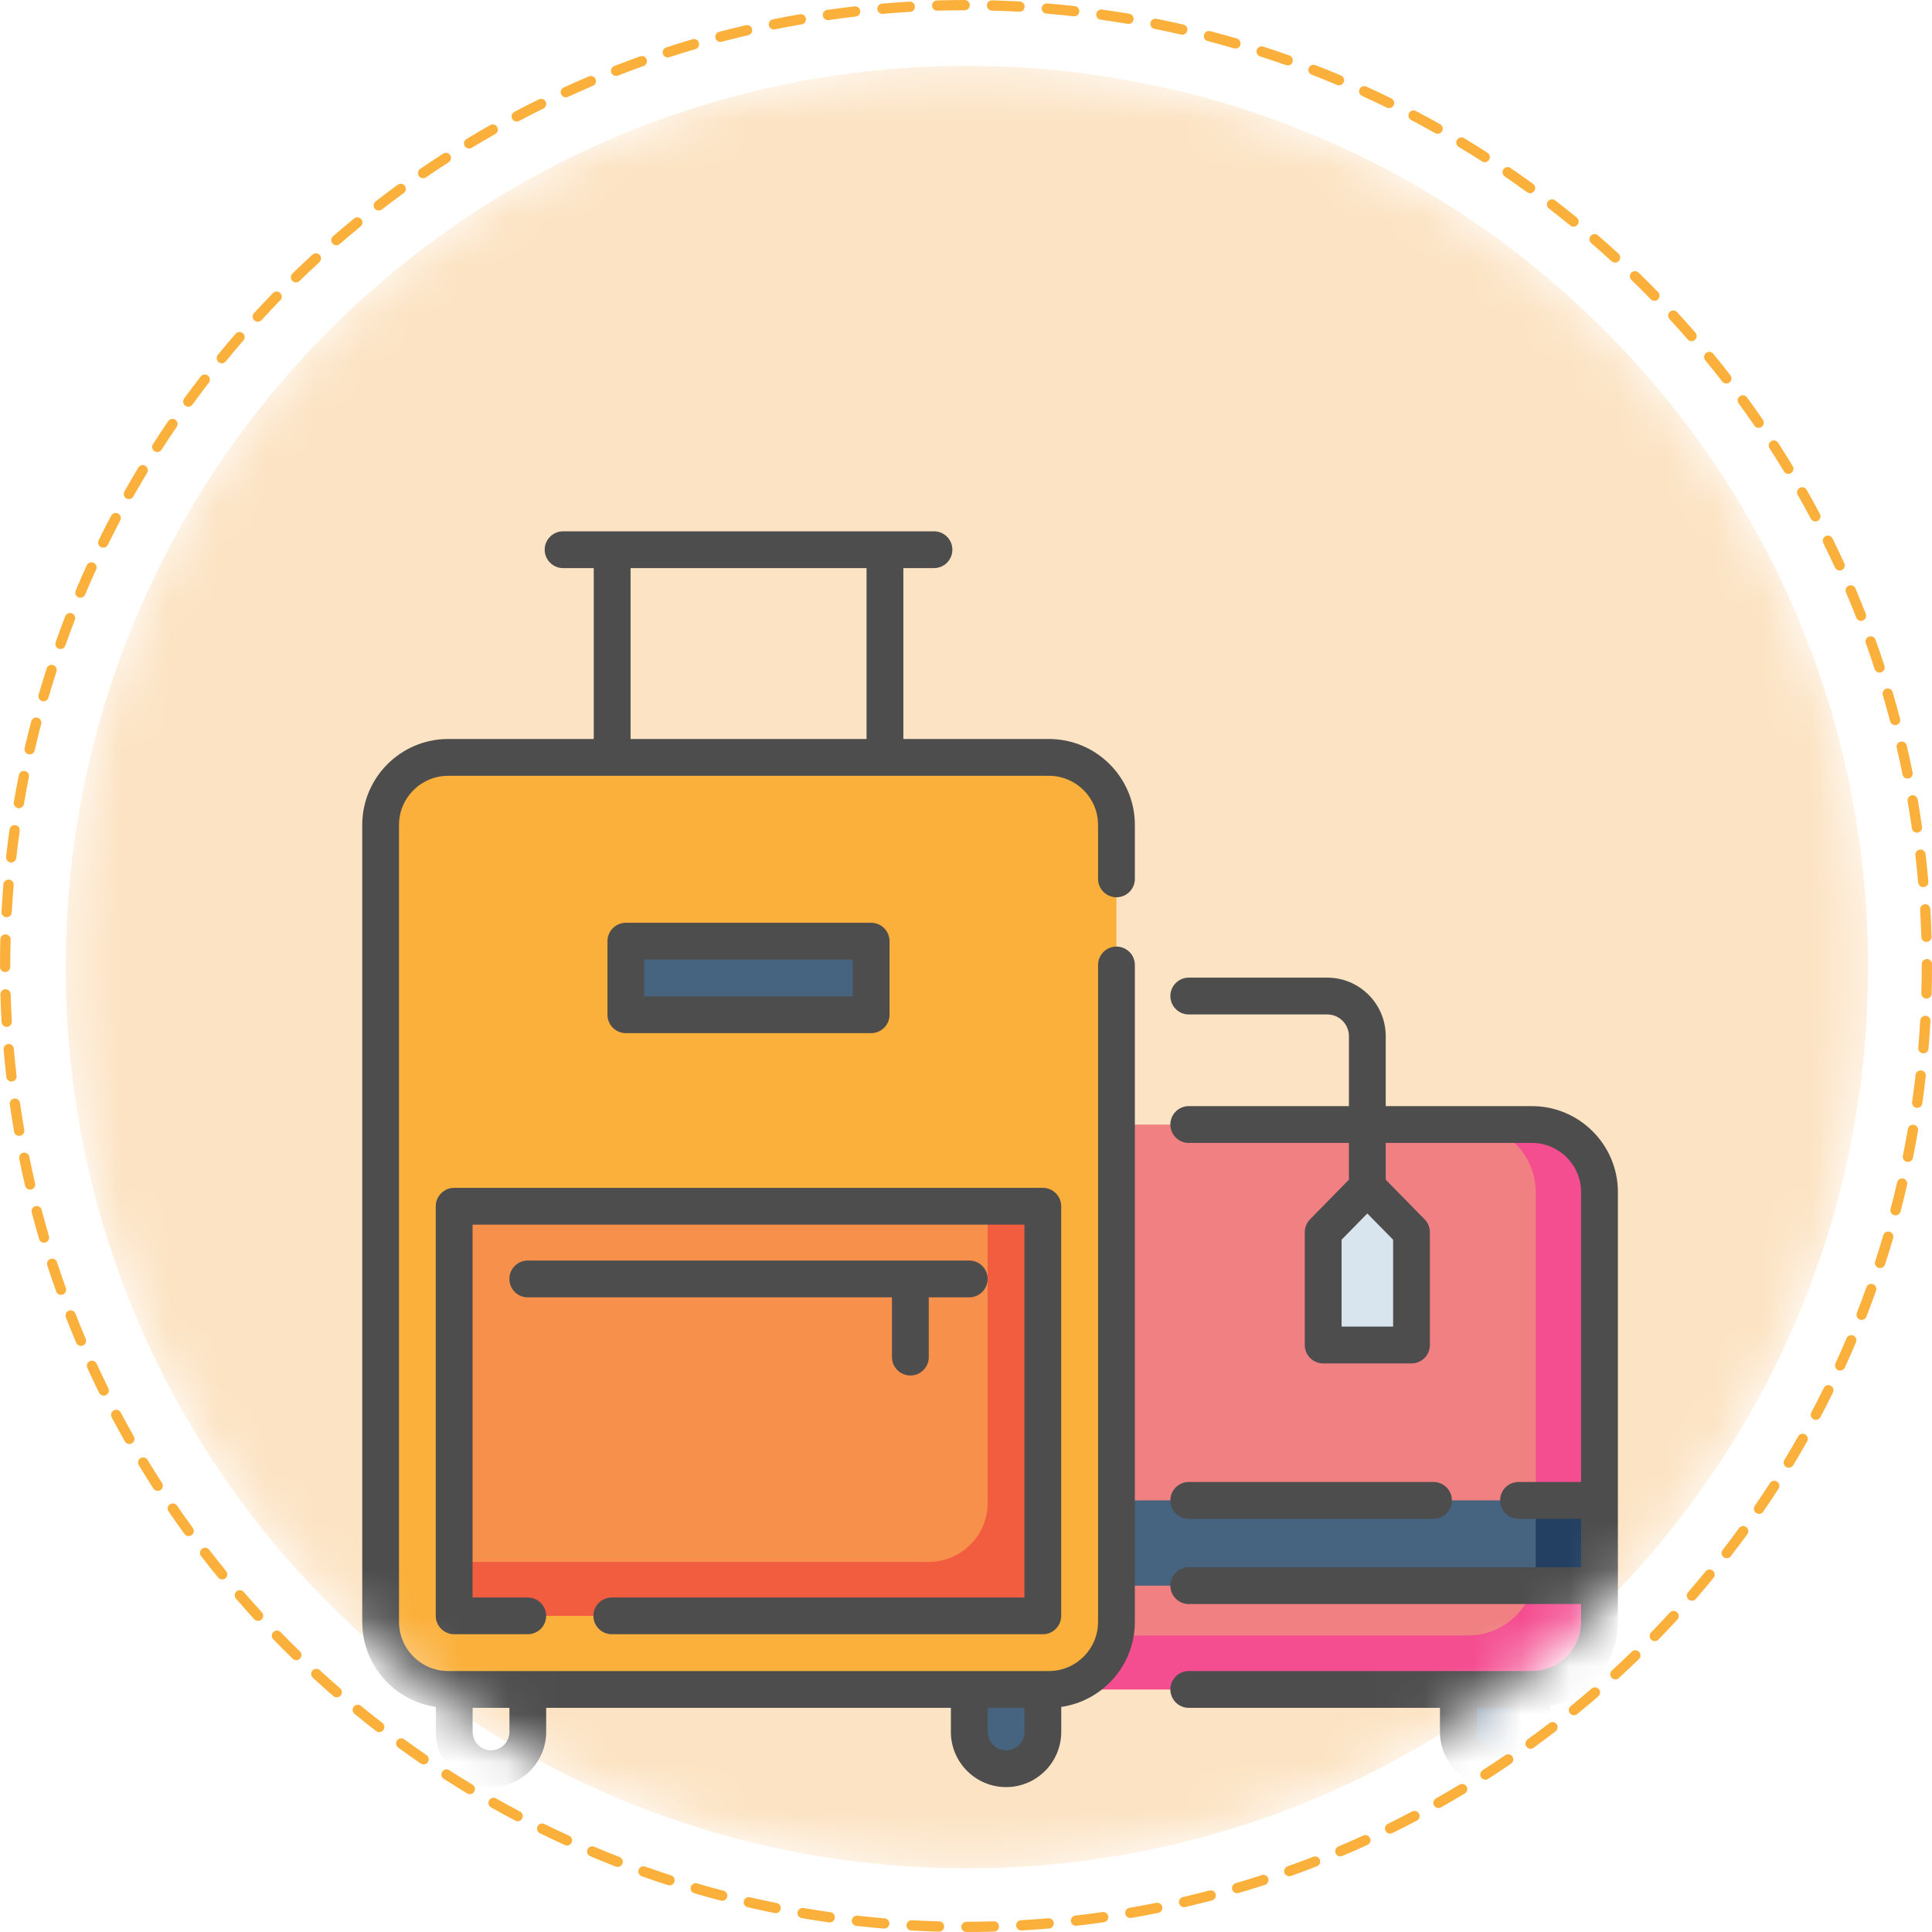 <svg width="40" height="40" viewBox="0 0 40 40" fill="none" xmlns="http://www.w3.org/2000/svg">
<mask id="mask0" mask-type="alpha" maskUnits="userSpaceOnUse" x="1" y="1" width="38" height="38">
<path fill-rule="evenodd" clip-rule="evenodd" d="M38.676 20.023C38.676 30.328 30.323 38.681 20.019 38.681C9.714 38.681 1.361 30.328 1.361 20.023C1.361 9.719 9.714 1.365 20.019 1.365C30.323 1.365 38.676 9.719 38.676 20.023Z" fill="white"/>
</mask>
<g mask="url(#mask0)">
<path fill-rule="evenodd" clip-rule="evenodd" d="M38.676 20.023C38.676 30.328 30.323 38.681 20.019 38.681C9.714 38.681 1.361 30.328 1.361 20.023C1.361 9.719 9.714 1.365 20.019 1.365C30.323 1.365 38.676 9.719 38.676 20.023Z" fill="#FCE3C3"/>
<path d="M33.116 24.681V33.58C33.116 34.352 32.49 34.978 31.717 34.978H19.534V23.283H31.717C32.49 23.283 33.116 23.909 33.116 24.681Z" fill="#F08082"/>
<path d="M33.116 24.681V33.58C33.116 34.352 32.49 34.978 31.717 34.978H19.534V33.861H30.397C31.169 33.861 31.796 33.235 31.796 32.462V24.681C31.796 23.909 31.169 23.283 30.397 23.283H31.717C32.49 23.283 33.116 23.909 33.116 24.681Z" fill="#F44D90"/>
<path d="M21.057 31.064H33.116V32.829H21.057V31.064Z" fill="#46637F"/>
<path d="M33.116 31.064V32.829H31.746C31.779 32.712 31.796 32.589 31.796 32.462V31.064H33.116Z" fill="#234063"/>
<path d="M20.067 34.978V35.858C20.067 36.278 20.408 36.619 20.829 36.619C21.25 36.619 21.591 36.278 21.591 35.858V34.978H20.067Z" fill="#46637F"/>
<path d="M31.718 34.978H30.194V35.858C30.194 36.278 30.535 36.619 30.956 36.619C31.377 36.619 31.718 36.278 31.718 35.858V34.978Z" fill="#46637F"/>
<path d="M23.114 17.08V33.58C23.114 34.352 22.488 34.978 21.715 34.978H9.278C8.506 34.978 7.88 34.352 7.88 33.58V17.08C7.88 16.307 8.506 15.681 9.278 15.681H21.715C22.488 15.681 23.114 16.307 23.114 17.08Z" fill="#FBB03B"/>
<path d="M9.403 24.974H21.591V33.455H9.403V24.974Z" fill="#F7904B"/>
<path d="M21.591 24.974V33.455H9.403V32.337H19.227C19.901 32.337 20.448 31.791 20.448 31.117V24.974H21.591Z" fill="#F25D40"/>
<path d="M12.958 19.486H18.036V21.009H12.958V19.486Z" fill="#46637F"/>
<path d="M29.223 25.512V27.847H27.395V25.512L28.309 24.58L29.223 25.512Z" fill="#D8E5EF"/>
<path d="M21.716 15.3H18.703V11.762H19.337C19.548 11.762 19.718 11.591 19.718 11.381C19.718 11.171 19.548 11 19.337 11H11.658C11.448 11 11.277 11.171 11.277 11.381C11.277 11.591 11.448 11.762 11.658 11.762H12.293V15.3H9.279C8.298 15.3 7.5 16.098 7.5 17.079V33.579C7.5 34.474 8.163 35.216 9.023 35.34V35.857C9.023 36.487 9.536 37 10.166 37C10.796 37 11.308 36.487 11.308 35.857V35.359H19.687V35.857C19.687 36.487 20.2 37 20.83 37C21.46 37 21.972 36.487 21.972 35.857V35.34C22.833 35.216 23.496 34.474 23.496 33.579V19.979C23.496 19.768 23.325 19.598 23.115 19.598C22.905 19.598 22.734 19.768 22.734 19.979V33.579C22.734 34.141 22.278 34.597 21.716 34.597H9.279C8.718 34.597 8.261 34.141 8.261 33.579V17.079C8.261 16.518 8.718 16.062 9.279 16.062H21.716C22.278 16.062 22.734 16.518 22.734 17.079V18.196C22.734 18.406 22.905 18.577 23.115 18.577C23.325 18.577 23.496 18.406 23.496 18.196V17.079C23.496 16.098 22.698 15.3 21.716 15.3ZM21.211 35.359V35.857C21.211 36.068 21.04 36.238 20.83 36.238C20.62 36.238 20.449 36.068 20.449 35.857V35.359H21.211ZM10.547 35.359V35.857C10.547 36.068 10.376 36.238 10.166 36.238C9.956 36.238 9.785 36.068 9.785 35.857V35.359H10.547ZM13.055 11.762H17.941V15.3H13.055V11.762Z" fill="#4D4D4D"/>
<path d="M12.667 33.835H21.59C21.801 33.835 21.971 33.665 21.971 33.455V24.974C21.971 24.764 21.801 24.593 21.59 24.593H9.403C9.193 24.593 9.022 24.764 9.022 24.974V33.455C9.022 33.665 9.193 33.835 9.403 33.835H10.926C11.137 33.835 11.307 33.665 11.307 33.455C11.307 33.244 11.137 33.074 10.926 33.074H9.784V25.355H21.21V33.074H12.667C12.457 33.074 12.286 33.244 12.286 33.455C12.286 33.665 12.457 33.835 12.667 33.835Z" fill="#4D4D4D"/>
<path d="M18.848 28.478C19.059 28.478 19.229 28.307 19.229 28.097V26.86H20.067C20.277 26.86 20.448 26.689 20.448 26.479C20.448 26.269 20.277 26.098 20.067 26.098H10.926C10.716 26.098 10.546 26.269 10.546 26.479C10.546 26.689 10.716 26.86 10.926 26.86H18.467V28.097C18.467 28.307 18.638 28.478 18.848 28.478Z" fill="#4D4D4D"/>
<path d="M18.036 21.39C18.246 21.39 18.417 21.22 18.417 21.009V19.486C18.417 19.276 18.246 19.105 18.036 19.105H12.958C12.747 19.105 12.577 19.276 12.577 19.486V21.009C12.577 21.22 12.747 21.39 12.958 21.39H18.036ZM13.338 19.867H17.655V20.628H13.338V19.867Z" fill="#4D4D4D"/>
<path d="M31.717 22.901H28.69V21.453C28.69 20.784 28.147 20.241 27.479 20.241H24.612C24.402 20.241 24.231 20.412 24.231 20.622C24.231 20.832 24.402 21.003 24.612 21.003H27.479C27.727 21.003 27.928 21.204 27.928 21.453V22.901H24.612C24.402 22.901 24.231 23.072 24.231 23.282C24.231 23.493 24.402 23.663 24.612 23.663H27.928V24.424L27.123 25.245C27.053 25.316 27.014 25.412 27.014 25.511V27.847C27.014 28.058 27.185 28.228 27.395 28.228H29.223C29.434 28.228 29.604 28.058 29.604 27.847V25.511C29.604 25.412 29.565 25.316 29.495 25.245L28.69 24.424V23.663H31.717C32.278 23.663 32.735 24.12 32.735 24.681V30.683H31.439C31.229 30.683 31.058 30.853 31.058 31.064C31.058 31.274 31.229 31.445 31.439 31.445H32.735V32.448H24.612C24.402 32.448 24.231 32.619 24.231 32.829C24.231 33.039 24.402 33.21 24.612 33.21H32.735V33.58C32.735 34.141 32.278 34.597 31.717 34.597H24.612C24.402 34.597 24.231 34.768 24.231 34.978C24.231 35.188 24.402 35.359 24.612 35.359H29.813V35.858C29.813 36.487 30.326 37 30.956 37C31.586 37 32.098 36.487 32.098 35.858V35.318C32.897 35.143 33.497 34.43 33.497 33.58V24.681C33.497 23.7 32.698 22.901 31.717 22.901ZM28.843 27.466H27.776V25.667L28.309 25.124L28.843 25.667V27.466ZM31.336 35.857C31.336 36.068 31.166 36.238 30.956 36.238C30.746 36.238 30.575 36.068 30.575 35.857V35.359H31.336V35.857Z" fill="#4D4D4D"/>
<path d="M24.612 31.445H29.679C29.89 31.445 30.06 31.274 30.06 31.064C30.06 30.853 29.89 30.683 29.679 30.683H24.612C24.402 30.683 24.231 30.853 24.231 31.064C24.231 31.274 24.402 31.445 24.612 31.445Z" fill="#4D4D4D"/>
</g>
<path fill-rule="evenodd" clip-rule="evenodd" d="M19.404 0.221C19.347 0.221 19.299 0.176 19.297 0.119C19.296 0.059 19.342 0.011 19.4 0.009C19.59 0.003 19.781 0.001 19.971 0C20.03 0 20.078 0.048 20.078 0.106C20.078 0.165 20.031 0.212 19.971 0.212C19.784 0.213 19.594 0.216 19.407 0.221H19.404ZM21.108 0.243H21.102C20.913 0.232 20.723 0.225 20.537 0.22C20.479 0.218 20.432 0.17 20.433 0.111C20.435 0.052 20.485 0.003 20.543 0.007C20.731 0.012 20.923 0.021 21.113 0.03C21.172 0.034 21.216 0.084 21.214 0.142C21.211 0.199 21.164 0.243 21.108 0.243ZM18.269 0.287C18.215 0.287 18.169 0.246 18.164 0.19C18.159 0.131 18.203 0.08 18.261 0.075C18.451 0.059 18.643 0.045 18.83 0.034C18.891 0.031 18.939 0.076 18.943 0.134C18.946 0.193 18.901 0.243 18.842 0.246C18.657 0.257 18.468 0.27 18.279 0.287H18.269ZM22.239 0.338L22.227 0.337C22.042 0.317 21.853 0.298 21.665 0.282C21.606 0.277 21.564 0.226 21.568 0.168C21.573 0.109 21.625 0.067 21.683 0.071C21.872 0.086 22.063 0.105 22.251 0.127C22.309 0.132 22.351 0.185 22.345 0.244C22.339 0.298 22.293 0.338 22.239 0.338ZM17.142 0.416C17.09 0.416 17.044 0.378 17.036 0.325C17.028 0.267 17.068 0.213 17.126 0.205C17.315 0.178 17.506 0.153 17.692 0.132C17.752 0.125 17.803 0.167 17.81 0.225C17.817 0.284 17.774 0.336 17.717 0.342C17.532 0.364 17.344 0.388 17.156 0.415L17.142 0.416ZM23.364 0.496L23.346 0.494C23.162 0.463 22.974 0.434 22.788 0.407C22.73 0.399 22.69 0.346 22.698 0.287C22.706 0.23 22.76 0.189 22.817 0.198C23.006 0.224 23.196 0.254 23.382 0.285C23.44 0.295 23.478 0.35 23.468 0.407C23.46 0.459 23.415 0.496 23.364 0.496ZM16.022 0.61C15.973 0.61 15.928 0.575 15.918 0.525C15.907 0.468 15.944 0.412 16.001 0.4C16.186 0.362 16.375 0.327 16.562 0.295C16.62 0.285 16.675 0.324 16.685 0.381C16.695 0.439 16.656 0.494 16.598 0.504C16.413 0.536 16.226 0.571 16.043 0.608L16.022 0.61ZM24.478 0.719C24.47 0.719 24.462 0.718 24.454 0.716C24.271 0.674 24.086 0.634 23.902 0.597C23.845 0.586 23.807 0.53 23.818 0.472C23.83 0.415 23.886 0.377 23.944 0.389C24.13 0.426 24.317 0.467 24.502 0.509C24.559 0.522 24.595 0.579 24.581 0.636C24.57 0.686 24.526 0.719 24.478 0.719ZM14.915 0.868C14.868 0.868 14.826 0.836 14.813 0.789C14.798 0.733 14.832 0.674 14.888 0.659C15.072 0.611 15.259 0.565 15.443 0.522C15.5 0.509 15.557 0.544 15.571 0.601C15.584 0.659 15.548 0.715 15.491 0.729C15.309 0.771 15.125 0.817 14.943 0.864C14.934 0.867 14.925 0.868 14.915 0.868ZM25.578 1.005C25.568 1.005 25.558 1.003 25.548 1.001C25.366 0.948 25.183 0.897 25.003 0.85C24.946 0.836 24.912 0.778 24.927 0.721C24.942 0.664 25 0.63 25.056 0.645C25.238 0.692 25.424 0.743 25.607 0.797C25.663 0.813 25.695 0.872 25.68 0.929C25.666 0.975 25.624 1.005 25.578 1.005ZM13.826 1.189C13.781 1.189 13.74 1.161 13.725 1.116C13.707 1.06 13.738 1 13.793 0.982C13.974 0.923 14.157 0.866 14.338 0.812C14.394 0.796 14.454 0.828 14.47 0.885C14.487 0.941 14.454 1 14.399 1.017C14.219 1.069 14.037 1.125 13.858 1.184C13.848 1.187 13.837 1.189 13.826 1.189ZM26.66 1.355C26.649 1.355 26.636 1.353 26.625 1.348C26.448 1.286 26.268 1.225 26.088 1.167C26.032 1.148 26.002 1.089 26.02 1.033C26.037 0.977 26.097 0.947 26.153 0.965C26.336 1.023 26.518 1.086 26.695 1.148C26.751 1.168 26.779 1.229 26.761 1.284C26.745 1.328 26.704 1.355 26.66 1.355ZM12.756 1.572C12.714 1.572 12.674 1.547 12.657 1.505C12.636 1.45 12.663 1.389 12.717 1.367C12.895 1.298 13.075 1.231 13.253 1.166C13.308 1.147 13.369 1.175 13.388 1.231C13.408 1.286 13.379 1.347 13.324 1.366C13.148 1.43 12.97 1.496 12.795 1.565C12.783 1.57 12.769 1.572 12.756 1.572ZM27.722 1.767C27.709 1.767 27.695 1.764 27.681 1.758C27.507 1.685 27.33 1.613 27.156 1.546C27.101 1.525 27.074 1.464 27.096 1.408C27.116 1.354 27.178 1.327 27.233 1.348C27.409 1.417 27.588 1.488 27.763 1.563C27.817 1.585 27.843 1.648 27.82 1.702C27.803 1.743 27.764 1.767 27.722 1.767ZM11.714 2.015C11.674 2.015 11.636 1.992 11.618 1.953C11.593 1.9 11.617 1.837 11.671 1.812C11.843 1.733 12.018 1.655 12.191 1.582C12.245 1.559 12.308 1.585 12.33 1.638C12.353 1.692 12.328 1.755 12.274 1.777C12.103 1.851 11.929 1.927 11.759 2.005C11.745 2.012 11.729 2.015 11.714 2.015ZM28.758 2.239C28.743 2.239 28.726 2.236 28.712 2.228C28.542 2.145 28.37 2.064 28.199 1.986C28.146 1.962 28.123 1.899 28.147 1.846C28.172 1.792 28.235 1.769 28.288 1.793C28.46 1.871 28.634 1.953 28.805 2.037C28.858 2.064 28.879 2.127 28.854 2.18C28.835 2.218 28.797 2.239 28.758 2.239ZM10.698 2.516C10.661 2.516 10.623 2.496 10.604 2.46C10.577 2.408 10.597 2.344 10.649 2.316C10.817 2.227 10.987 2.14 11.156 2.057C11.209 2.031 11.272 2.052 11.299 2.105C11.324 2.158 11.303 2.222 11.25 2.247C11.084 2.33 10.915 2.416 10.749 2.504C10.732 2.512 10.716 2.516 10.698 2.516ZM29.765 2.77C29.747 2.77 29.73 2.766 29.713 2.757C29.55 2.664 29.383 2.572 29.216 2.485C29.164 2.458 29.145 2.394 29.172 2.342C29.199 2.29 29.263 2.27 29.315 2.298C29.483 2.386 29.652 2.478 29.817 2.572C29.868 2.6 29.886 2.665 29.858 2.716C29.838 2.75 29.802 2.77 29.765 2.77ZM9.712 3.075C9.677 3.075 9.641 3.057 9.622 3.024C9.591 2.974 9.607 2.909 9.657 2.879C9.819 2.781 9.985 2.683 10.149 2.59C10.2 2.562 10.264 2.579 10.294 2.63C10.323 2.681 10.305 2.746 10.254 2.775C10.091 2.867 9.927 2.963 9.767 3.06C9.75 3.07 9.731 3.075 9.712 3.075ZM30.739 3.358C30.719 3.358 30.699 3.352 30.682 3.34C30.523 3.238 30.361 3.138 30.201 3.042C30.151 3.011 30.136 2.946 30.166 2.896C30.196 2.846 30.262 2.829 30.312 2.86C30.473 2.957 30.636 3.059 30.797 3.162C30.846 3.194 30.861 3.259 30.829 3.308C30.808 3.34 30.774 3.358 30.739 3.358ZM8.76 3.69C8.725 3.69 8.692 3.674 8.672 3.644C8.639 3.596 8.651 3.53 8.699 3.497C8.855 3.389 9.015 3.283 9.174 3.181C9.223 3.149 9.289 3.163 9.321 3.212C9.352 3.262 9.338 3.327 9.289 3.36C9.132 3.461 8.974 3.566 8.819 3.672C8.801 3.685 8.78 3.69 8.76 3.69ZM31.678 3.999C31.657 3.999 31.635 3.993 31.616 3.979C31.465 3.869 31.309 3.76 31.154 3.653C31.105 3.62 31.093 3.554 31.126 3.506C31.159 3.457 31.226 3.445 31.273 3.478C31.431 3.586 31.589 3.696 31.741 3.807C31.788 3.842 31.799 3.909 31.764 3.955C31.743 3.984 31.711 3.999 31.678 3.999ZM7.843 4.359C7.811 4.359 7.779 4.345 7.758 4.318C7.722 4.271 7.731 4.204 7.778 4.169C7.927 4.053 8.081 3.937 8.234 3.826C8.281 3.792 8.347 3.801 8.382 3.849C8.416 3.896 8.406 3.963 8.359 3.997C8.207 4.108 8.055 4.221 7.907 4.337C7.888 4.351 7.865 4.359 7.843 4.359ZM32.578 4.693C32.555 4.693 32.531 4.685 32.511 4.669C32.366 4.55 32.217 4.432 32.069 4.317C32.022 4.282 32.013 4.215 32.05 4.168C32.085 4.122 32.152 4.113 32.199 4.15C32.348 4.265 32.499 4.384 32.645 4.504C32.691 4.541 32.698 4.609 32.66 4.654C32.64 4.68 32.609 4.693 32.578 4.693ZM6.964 5.078C6.935 5.078 6.905 5.066 6.884 5.041C6.846 4.998 6.851 4.93 6.894 4.892C7.038 4.767 7.185 4.644 7.331 4.524C7.376 4.487 7.443 4.493 7.48 4.538C7.517 4.584 7.511 4.651 7.466 4.688C7.321 4.807 7.176 4.929 7.034 5.052C7.014 5.069 6.989 5.078 6.964 5.078ZM33.438 5.437C33.412 5.437 33.386 5.427 33.366 5.409C33.228 5.283 33.087 5.156 32.944 5.033C32.9 4.995 32.895 4.928 32.934 4.883C32.971 4.839 33.039 4.834 33.084 4.872C33.228 4.998 33.371 5.125 33.51 5.253C33.553 5.292 33.556 5.359 33.517 5.403C33.495 5.426 33.466 5.437 33.438 5.437ZM6.128 5.846C6.101 5.846 6.073 5.836 6.052 5.814C6.011 5.772 6.012 5.706 6.054 5.664C6.189 5.533 6.329 5.4 6.468 5.272C6.512 5.232 6.579 5.235 6.619 5.278C6.659 5.321 6.655 5.389 6.613 5.428C6.474 5.556 6.336 5.686 6.202 5.817C6.181 5.836 6.155 5.846 6.128 5.846ZM34.253 6.228C34.225 6.228 34.198 6.218 34.178 6.196C34.045 6.061 33.911 5.926 33.778 5.797C33.736 5.756 33.734 5.689 33.775 5.646C33.816 5.604 33.883 5.604 33.925 5.645C34.06 5.775 34.196 5.911 34.329 6.048C34.37 6.09 34.369 6.157 34.327 6.198C34.307 6.218 34.28 6.228 34.253 6.228ZM5.337 6.661C5.311 6.661 5.286 6.652 5.265 6.633C5.222 6.594 5.219 6.527 5.259 6.483C5.387 6.344 5.519 6.204 5.65 6.069C5.692 6.027 5.759 6.025 5.801 6.066C5.843 6.107 5.844 6.174 5.803 6.216C5.673 6.35 5.543 6.488 5.415 6.627C5.394 6.65 5.366 6.661 5.337 6.661ZM35.022 7.064C34.992 7.064 34.963 7.051 34.942 7.027C34.819 6.886 34.692 6.744 34.565 6.606C34.526 6.563 34.528 6.496 34.572 6.456C34.615 6.417 34.682 6.419 34.722 6.462C34.85 6.602 34.978 6.745 35.102 6.888C35.141 6.932 35.136 6.999 35.091 7.037C35.072 7.055 35.047 7.064 35.022 7.064ZM4.593 7.521C4.569 7.521 4.545 7.513 4.525 7.497C4.48 7.459 4.473 7.392 4.51 7.347C4.63 7.201 4.753 7.054 4.878 6.91C4.917 6.866 4.984 6.861 5.028 6.899C5.073 6.938 5.078 7.005 5.039 7.049C4.915 7.192 4.793 7.337 4.675 7.481C4.654 7.508 4.623 7.521 4.593 7.521ZM35.742 7.941C35.71 7.941 35.679 7.927 35.658 7.9C35.544 7.754 35.426 7.605 35.306 7.459C35.269 7.413 35.276 7.346 35.321 7.309C35.366 7.272 35.433 7.279 35.471 7.324C35.592 7.471 35.711 7.622 35.826 7.77C35.862 7.816 35.854 7.883 35.807 7.919C35.788 7.934 35.765 7.941 35.742 7.941ZM3.898 8.421C3.877 8.421 3.855 8.414 3.836 8.4C3.788 8.365 3.778 8.3 3.812 8.252C3.924 8.098 4.04 7.944 4.155 7.795C4.191 7.748 4.258 7.74 4.304 7.775C4.351 7.811 4.359 7.878 4.324 7.924C4.209 8.072 4.095 8.225 3.984 8.377C3.964 8.406 3.931 8.421 3.898 8.421ZM36.411 8.858C36.377 8.858 36.343 8.842 36.323 8.812C36.218 8.658 36.108 8.503 35.997 8.351C35.962 8.304 35.973 8.238 36.021 8.203C36.068 8.169 36.134 8.178 36.169 8.226C36.281 8.379 36.391 8.536 36.498 8.691C36.531 8.74 36.52 8.806 36.471 8.839C36.453 8.852 36.431 8.858 36.411 8.858ZM3.256 9.359C3.236 9.359 3.216 9.353 3.199 9.342C3.149 9.31 3.135 9.244 3.167 9.195C3.27 9.035 3.376 8.875 3.483 8.719C3.516 8.671 3.582 8.658 3.63 8.691C3.679 8.724 3.691 8.791 3.658 8.839C3.552 8.993 3.447 9.151 3.345 9.31C3.325 9.342 3.291 9.359 3.256 9.359ZM37.026 9.811C36.99 9.811 36.955 9.793 36.935 9.76C36.838 9.599 36.737 9.438 36.636 9.282C36.604 9.232 36.618 9.166 36.668 9.135C36.717 9.103 36.783 9.117 36.814 9.166C36.916 9.325 37.018 9.487 37.116 9.65C37.147 9.7 37.131 9.765 37.081 9.795C37.064 9.806 37.045 9.811 37.026 9.811ZM2.668 10.333C2.651 10.333 2.632 10.329 2.616 10.32C2.565 10.291 2.547 10.226 2.576 10.175C2.67 10.009 2.767 9.843 2.864 9.681C2.894 9.631 2.959 9.614 3.01 9.645C3.061 9.675 3.076 9.74 3.046 9.79C2.949 9.951 2.853 10.116 2.76 10.279C2.741 10.314 2.705 10.333 2.668 10.333ZM37.585 10.797C37.548 10.797 37.511 10.776 37.492 10.74C37.404 10.574 37.312 10.408 37.22 10.246C37.191 10.195 37.209 10.13 37.26 10.101C37.311 10.073 37.376 10.09 37.405 10.141C37.498 10.305 37.59 10.473 37.679 10.641C37.706 10.693 37.687 10.757 37.635 10.784C37.619 10.793 37.602 10.797 37.585 10.797ZM2.137 11.339C2.121 11.339 2.105 11.336 2.09 11.329C2.037 11.303 2.016 11.239 2.042 11.186C2.126 11.016 2.213 10.844 2.302 10.677C2.329 10.625 2.393 10.605 2.445 10.632C2.497 10.66 2.517 10.724 2.489 10.776C2.402 10.941 2.316 11.111 2.233 11.28C2.214 11.318 2.176 11.339 2.137 11.339ZM38.088 11.812C38.047 11.812 38.009 11.789 37.991 11.75C37.913 11.582 37.832 11.41 37.748 11.242C37.723 11.189 37.744 11.126 37.797 11.1C37.849 11.074 37.913 11.095 37.939 11.148C38.023 11.317 38.106 11.491 38.184 11.662C38.209 11.715 38.186 11.778 38.132 11.803C38.117 11.81 38.102 11.812 38.088 11.812ZM1.664 12.375C1.651 12.375 1.637 12.373 1.623 12.367C1.569 12.344 1.544 12.282 1.567 12.228C1.64 12.053 1.718 11.876 1.796 11.704C1.821 11.651 1.884 11.627 1.937 11.652C1.991 11.675 2.014 11.739 1.99 11.791C1.912 11.963 1.835 12.137 1.762 12.31C1.745 12.351 1.706 12.375 1.664 12.375ZM38.531 12.854C38.488 12.854 38.448 12.829 38.432 12.787C38.364 12.614 38.293 12.438 38.219 12.266C38.196 12.211 38.221 12.149 38.275 12.126C38.329 12.103 38.392 12.129 38.415 12.182C38.489 12.358 38.561 12.535 38.629 12.709C38.651 12.764 38.624 12.825 38.569 12.847C38.557 12.852 38.544 12.854 38.531 12.854ZM1.251 13.437C1.24 13.437 1.227 13.435 1.216 13.431C1.161 13.412 1.132 13.351 1.152 13.295C1.215 13.117 1.282 12.936 1.351 12.759C1.372 12.704 1.434 12.677 1.488 12.698C1.543 12.719 1.571 12.781 1.549 12.835C1.481 13.011 1.414 13.19 1.352 13.367C1.336 13.411 1.295 13.437 1.251 13.437ZM38.914 13.924C38.87 13.924 38.828 13.896 38.813 13.85C38.755 13.672 38.694 13.493 38.63 13.316C38.61 13.261 38.639 13.2 38.694 13.18C38.749 13.161 38.81 13.189 38.83 13.245C38.894 13.423 38.956 13.605 39.015 13.784C39.033 13.841 39.003 13.901 38.947 13.919C38.936 13.922 38.925 13.924 38.914 13.924ZM0.901 14.52C0.892 14.52 0.881 14.519 0.871 14.515C0.815 14.499 0.783 14.441 0.799 14.384C0.852 14.203 0.909 14.019 0.967 13.838C0.985 13.783 1.045 13.752 1.101 13.77C1.157 13.788 1.187 13.848 1.169 13.904C1.111 14.083 1.055 14.264 1.003 14.444C0.989 14.49 0.947 14.52 0.901 14.52ZM39.236 15.013C39.188 15.013 39.146 14.982 39.133 14.934C39.086 14.752 39.034 14.57 38.981 14.39C38.965 14.334 38.997 14.275 39.053 14.258C39.109 14.241 39.169 14.273 39.185 14.33C39.239 14.511 39.29 14.697 39.338 14.88C39.354 14.937 39.319 14.995 39.263 15.009C39.254 15.012 39.245 15.013 39.236 15.013ZM0.614 15.619C0.607 15.619 0.598 15.619 0.59 15.617C0.533 15.603 0.497 15.546 0.51 15.489C0.553 15.305 0.598 15.119 0.647 14.934C0.662 14.878 0.719 14.844 0.776 14.859C0.833 14.874 0.867 14.931 0.852 14.988C0.805 15.171 0.76 15.355 0.718 15.537C0.706 15.586 0.663 15.619 0.614 15.619ZM39.494 16.119C39.444 16.119 39.4 16.084 39.39 16.034C39.353 15.851 39.313 15.666 39.27 15.483C39.256 15.425 39.291 15.368 39.349 15.355C39.406 15.342 39.463 15.377 39.477 15.434C39.52 15.619 39.56 15.807 39.598 15.992C39.61 16.05 39.573 16.106 39.515 16.117L39.494 16.119ZM0.391 16.733L0.373 16.732C0.315 16.722 0.276 16.666 0.286 16.609C0.318 16.422 0.353 16.233 0.39 16.047C0.402 15.99 0.458 15.953 0.515 15.964C0.573 15.976 0.61 16.032 0.598 16.089C0.561 16.273 0.527 16.46 0.495 16.645C0.486 16.696 0.442 16.733 0.391 16.733ZM39.689 17.238C39.636 17.238 39.591 17.201 39.583 17.147C39.556 16.961 39.527 16.773 39.495 16.59C39.485 16.531 39.523 16.477 39.581 16.466C39.639 16.456 39.694 16.495 39.704 16.553C39.736 16.74 39.767 16.929 39.793 17.117C39.802 17.175 39.762 17.23 39.704 17.238L39.689 17.238ZM0.232 17.858L0.22 17.857C0.161 17.85 0.119 17.798 0.126 17.74C0.147 17.552 0.171 17.361 0.198 17.174C0.207 17.115 0.26 17.076 0.318 17.083C0.376 17.091 0.416 17.145 0.408 17.203C0.382 17.389 0.358 17.577 0.337 17.763C0.331 17.817 0.285 17.858 0.232 17.858ZM39.819 18.367C39.765 18.367 39.718 18.325 39.713 18.27C39.697 18.082 39.677 17.894 39.656 17.708C39.649 17.649 39.691 17.596 39.75 17.59C39.808 17.583 39.861 17.625 39.867 17.684C39.889 17.871 39.908 18.062 39.924 18.252C39.93 18.31 39.886 18.361 39.828 18.366L39.819 18.367ZM0.137 18.99H0.131C0.073 18.986 0.027 18.936 0.031 18.878C0.041 18.689 0.055 18.497 0.07 18.308C0.075 18.25 0.127 18.208 0.185 18.211C0.244 18.216 0.287 18.268 0.283 18.326C0.267 18.513 0.254 18.702 0.243 18.889C0.24 18.946 0.193 18.99 0.137 18.99ZM39.885 19.502C39.827 19.502 39.78 19.455 39.779 19.398C39.773 19.212 39.764 19.021 39.754 18.833C39.751 18.775 39.795 18.724 39.853 18.721C39.912 18.716 39.962 18.762 39.965 18.822C39.977 19.012 39.985 19.203 39.991 19.392C39.993 19.45 39.947 19.499 39.888 19.501L39.885 19.502ZM0.106 20.125C0.048 20.125 0 20.078 0 20.019V20C0 19.817 0.002 19.631 0.007 19.448C0.009 19.39 0.057 19.341 0.116 19.345C0.175 19.347 0.221 19.395 0.22 19.454C0.215 19.635 0.212 19.819 0.212 20V20.019C0.212 20.078 0.165 20.125 0.106 20.125ZM39.886 20.675H39.883C39.824 20.673 39.778 20.623 39.779 20.565C39.785 20.377 39.788 20.186 39.788 20V19.962C39.788 19.904 39.835 19.856 39.894 19.856C39.952 19.856 40 19.904 40 19.962V20C40 20.189 39.998 20.381 39.992 20.571C39.99 20.628 39.943 20.675 39.886 20.675ZM0.139 21.261C0.083 21.261 0.036 21.217 0.033 21.16C0.022 20.971 0.014 20.779 0.008 20.59C0.007 20.531 0.053 20.483 0.112 20.481H0.114C0.172 20.481 0.219 20.526 0.221 20.584C0.226 20.771 0.235 20.961 0.245 21.149C0.249 21.207 0.203 21.257 0.145 21.261H0.139ZM39.822 21.808H39.813C39.755 21.803 39.711 21.752 39.716 21.694C39.732 21.505 39.746 21.316 39.755 21.13C39.759 21.072 39.81 21.029 39.867 21.03C39.927 21.033 39.971 21.083 39.968 21.142C39.957 21.33 39.944 21.522 39.928 21.711C39.923 21.767 39.877 21.808 39.822 21.808ZM0.236 22.392C0.184 22.392 0.138 22.352 0.131 22.298C0.11 22.109 0.091 21.918 0.074 21.73C0.069 21.671 0.113 21.62 0.171 21.615C0.23 21.61 0.281 21.653 0.286 21.712C0.302 21.898 0.321 22.087 0.342 22.274C0.349 22.332 0.307 22.385 0.249 22.392L0.236 22.392ZM39.694 22.937L39.679 22.936C39.621 22.928 39.581 22.874 39.588 22.816C39.615 22.63 39.639 22.441 39.661 22.256C39.667 22.197 39.719 22.155 39.778 22.162C39.836 22.169 39.878 22.221 39.871 22.28C39.85 22.467 39.825 22.658 39.799 22.846C39.792 22.899 39.746 22.937 39.694 22.937ZM0.397 23.517C0.346 23.517 0.301 23.481 0.292 23.429C0.26 23.241 0.23 23.051 0.203 22.865C0.195 22.807 0.235 22.753 0.294 22.745C0.351 22.737 0.405 22.776 0.414 22.835C0.44 23.019 0.47 23.207 0.502 23.393C0.512 23.451 0.473 23.506 0.415 23.515L0.397 23.517ZM39.502 24.056L39.481 24.055C39.423 24.043 39.386 23.987 39.397 23.93C39.434 23.746 39.469 23.559 39.501 23.374C39.511 23.316 39.567 23.278 39.624 23.288C39.681 23.297 39.72 23.353 39.71 23.41C39.678 23.597 39.643 23.786 39.606 23.972C39.596 24.022 39.551 24.056 39.502 24.056ZM0.622 24.63C0.574 24.63 0.531 24.597 0.519 24.548C0.476 24.363 0.435 24.176 0.398 23.991C0.386 23.933 0.423 23.877 0.481 23.866C0.538 23.854 0.594 23.891 0.606 23.948C0.643 24.131 0.683 24.317 0.726 24.5C0.739 24.557 0.704 24.615 0.647 24.628C0.639 24.629 0.63 24.63 0.622 24.63ZM39.245 25.163C39.236 25.163 39.228 25.162 39.219 25.16C39.162 25.145 39.127 25.087 39.142 25.03C39.19 24.85 39.235 24.665 39.278 24.482C39.291 24.424 39.348 24.389 39.406 24.402C39.462 24.415 39.498 24.473 39.484 24.53C39.442 24.715 39.396 24.901 39.348 25.084C39.336 25.131 39.293 25.163 39.245 25.163ZM0.911 25.729C0.866 25.729 0.823 25.699 0.81 25.653C0.756 25.471 0.705 25.285 0.657 25.103C0.641 25.046 0.676 24.987 0.733 24.973C0.789 24.958 0.847 24.991 0.862 25.048C0.91 25.229 0.961 25.412 1.013 25.593C1.03 25.649 0.998 25.708 0.942 25.725C0.932 25.727 0.922 25.729 0.911 25.729ZM38.926 26.253C38.915 26.253 38.904 26.252 38.893 26.248C38.837 26.23 38.806 26.17 38.824 26.114C38.883 25.936 38.939 25.755 38.991 25.575C39.008 25.518 39.067 25.486 39.123 25.503C39.179 25.519 39.212 25.578 39.196 25.634C39.142 25.817 39.085 26.001 39.027 26.18C39.012 26.225 38.971 26.253 38.926 26.253ZM1.264 26.809C1.22 26.809 1.179 26.782 1.163 26.738C1.099 26.559 1.037 26.378 0.979 26.198C0.961 26.142 0.991 26.082 1.047 26.064C1.102 26.046 1.162 26.076 1.18 26.132C1.238 26.309 1.3 26.49 1.363 26.668C1.383 26.723 1.354 26.783 1.299 26.802C1.288 26.807 1.275 26.809 1.264 26.809ZM38.543 27.327C38.53 27.327 38.517 27.325 38.504 27.32C38.45 27.299 38.423 27.237 38.444 27.182C38.512 27.006 38.579 26.827 38.642 26.651C38.661 26.596 38.722 26.567 38.777 26.587C38.833 26.607 38.861 26.668 38.842 26.723C38.778 26.901 38.711 27.082 38.642 27.259C38.625 27.301 38.586 27.327 38.543 27.327ZM1.676 27.865C1.635 27.865 1.595 27.841 1.578 27.801C1.505 27.627 1.432 27.45 1.363 27.273C1.343 27.219 1.369 27.157 1.424 27.136C1.478 27.114 1.54 27.142 1.562 27.196C1.629 27.37 1.701 27.546 1.774 27.718C1.796 27.772 1.772 27.834 1.717 27.857C1.704 27.863 1.69 27.865 1.676 27.865ZM38.099 28.376C38.084 28.376 38.069 28.373 38.055 28.367C38.001 28.342 37.978 28.279 38.002 28.226C38.081 28.054 38.158 27.879 38.231 27.707C38.253 27.653 38.316 27.628 38.37 27.65C38.423 27.674 38.449 27.736 38.426 27.79C38.353 27.964 38.275 28.14 38.196 28.314C38.177 28.353 38.139 28.376 38.099 28.376ZM2.148 28.895C2.109 28.895 2.071 28.874 2.052 28.836C1.969 28.667 1.887 28.494 1.808 28.321C1.783 28.269 1.807 28.205 1.86 28.181C1.913 28.157 1.976 28.18 2.001 28.233C2.079 28.404 2.161 28.575 2.243 28.742C2.269 28.795 2.247 28.858 2.195 28.884C2.18 28.892 2.163 28.895 2.148 28.895ZM37.596 29.397C37.579 29.397 37.562 29.393 37.546 29.385C37.494 29.357 37.474 29.293 37.502 29.241C37.59 29.075 37.677 28.905 37.759 28.737C37.786 28.684 37.849 28.663 37.902 28.688C37.954 28.715 37.976 28.778 37.949 28.831C37.866 29 37.779 29.172 37.689 29.34C37.67 29.377 37.633 29.397 37.596 29.397ZM2.678 29.897C2.641 29.897 2.605 29.877 2.586 29.843C2.492 29.678 2.4 29.51 2.311 29.343C2.284 29.291 2.304 29.227 2.356 29.2C2.408 29.172 2.472 29.192 2.499 29.244C2.586 29.409 2.678 29.575 2.77 29.738C2.799 29.789 2.781 29.854 2.73 29.883C2.713 29.892 2.696 29.897 2.678 29.897ZM37.035 30.387C37.016 30.387 36.997 30.383 36.98 30.372C36.929 30.341 36.914 30.276 36.944 30.226C37.041 30.066 37.137 29.901 37.23 29.737C37.259 29.687 37.324 29.669 37.375 29.698C37.426 29.727 37.444 29.791 37.415 29.843C37.321 30.008 37.224 30.174 37.126 30.336C37.106 30.369 37.071 30.387 37.035 30.387ZM3.265 30.867C3.23 30.867 3.196 30.85 3.175 30.818C3.073 30.659 2.972 30.497 2.874 30.335C2.843 30.285 2.859 30.22 2.909 30.189C2.959 30.159 3.025 30.175 3.055 30.225C3.152 30.385 3.253 30.546 3.354 30.704C3.386 30.753 3.372 30.818 3.323 30.85C3.304 30.862 3.285 30.867 3.265 30.867ZM36.419 31.343C36.398 31.343 36.377 31.337 36.359 31.325C36.31 31.291 36.298 31.226 36.331 31.177C36.437 31.022 36.543 30.863 36.645 30.706C36.676 30.657 36.742 30.643 36.791 30.674C36.841 30.706 36.855 30.772 36.823 30.821C36.72 30.98 36.613 31.141 36.506 31.297C36.486 31.327 36.453 31.343 36.419 31.343ZM3.906 31.803C3.873 31.803 3.841 31.788 3.82 31.759C3.709 31.608 3.598 31.45 3.491 31.293C3.457 31.245 3.47 31.179 3.518 31.146C3.567 31.113 3.633 31.125 3.666 31.174C3.773 31.328 3.882 31.484 3.992 31.634C4.026 31.682 4.016 31.748 3.969 31.783C3.95 31.796 3.928 31.803 3.906 31.803ZM35.749 32.262C35.727 32.262 35.704 32.255 35.684 32.24C35.638 32.204 35.63 32.138 35.665 32.091C35.779 31.943 35.894 31.791 36.005 31.639C36.039 31.591 36.105 31.581 36.153 31.616C36.2 31.65 36.211 31.716 36.176 31.764C36.064 31.918 35.949 32.072 35.833 32.221C35.812 32.248 35.781 32.262 35.749 32.262ZM4.6 32.701C4.569 32.701 4.538 32.687 4.518 32.662C4.397 32.515 4.277 32.365 4.162 32.216C4.127 32.169 4.135 32.102 4.182 32.067C4.228 32.031 4.295 32.039 4.331 32.086C4.444 32.233 4.562 32.382 4.682 32.528C4.719 32.573 4.712 32.64 4.667 32.677C4.647 32.693 4.623 32.701 4.6 32.701ZM35.029 33.141C35.004 33.141 34.979 33.133 34.959 33.116C34.915 33.077 34.91 33.009 34.949 32.966C35.071 32.823 35.194 32.678 35.313 32.534C35.35 32.488 35.417 32.481 35.462 32.519C35.508 32.556 35.514 32.623 35.477 32.668C35.357 32.814 35.234 32.962 35.109 33.105C35.088 33.129 35.058 33.141 35.029 33.141ZM5.343 33.559C5.315 33.559 5.287 33.547 5.265 33.525C5.138 33.386 5.01 33.242 4.886 33.098C4.847 33.054 4.852 32.987 4.896 32.949C4.94 32.911 5.008 32.915 5.045 32.959C5.169 33.102 5.296 33.243 5.422 33.381C5.461 33.424 5.459 33.491 5.415 33.531C5.395 33.549 5.369 33.559 5.343 33.559ZM34.26 33.978C34.233 33.978 34.206 33.968 34.186 33.948C34.144 33.907 34.143 33.839 34.184 33.797C34.315 33.663 34.445 33.525 34.572 33.387C34.612 33.344 34.679 33.341 34.722 33.381C34.765 33.42 34.769 33.488 34.728 33.531C34.601 33.67 34.468 33.81 34.336 33.946C34.316 33.967 34.288 33.978 34.26 33.978ZM6.135 34.373C6.108 34.373 6.082 34.364 6.061 34.343C5.925 34.211 5.789 34.075 5.658 33.94C5.617 33.898 5.617 33.83 5.659 33.789C5.701 33.749 5.769 33.749 5.81 33.791C5.941 33.926 6.075 34.061 6.209 34.191C6.251 34.232 6.252 34.299 6.211 34.341C6.19 34.363 6.163 34.373 6.135 34.373ZM33.445 34.769C33.417 34.769 33.388 34.758 33.367 34.735C33.327 34.691 33.33 34.624 33.373 34.585C33.511 34.458 33.649 34.328 33.784 34.197C33.826 34.156 33.893 34.157 33.934 34.199C33.975 34.241 33.974 34.308 33.932 34.35C33.795 34.481 33.656 34.614 33.517 34.741C33.497 34.76 33.471 34.769 33.445 34.769ZM6.972 35.141C6.948 35.141 6.922 35.133 6.902 35.116C6.758 34.991 6.615 34.863 6.476 34.735C6.433 34.695 6.43 34.629 6.47 34.585C6.51 34.542 6.577 34.539 6.62 34.579C6.758 34.705 6.899 34.832 7.042 34.955C7.086 34.993 7.091 35.061 7.052 35.105C7.031 35.129 7.002 35.141 6.972 35.141ZM32.587 35.513C32.556 35.513 32.526 35.5 32.505 35.474C32.468 35.428 32.474 35.361 32.52 35.324C32.665 35.205 32.811 35.083 32.952 34.96C32.996 34.922 33.063 34.927 33.102 34.971C33.14 35.016 33.135 35.083 33.091 35.121C32.948 35.244 32.801 35.369 32.654 35.489C32.635 35.505 32.611 35.513 32.587 35.513ZM7.852 35.862C7.829 35.862 7.806 35.854 7.787 35.839C7.637 35.723 7.486 35.604 7.34 35.484C7.294 35.447 7.288 35.379 7.325 35.334C7.362 35.289 7.429 35.282 7.474 35.319C7.62 35.438 7.768 35.556 7.917 35.672C7.963 35.707 7.971 35.773 7.936 35.821C7.915 35.847 7.883 35.862 7.852 35.862ZM31.689 36.206C31.656 36.206 31.624 36.191 31.603 36.162C31.569 36.115 31.579 36.049 31.626 36.014C31.778 35.904 31.93 35.789 32.078 35.676C32.124 35.64 32.191 35.648 32.227 35.695C32.263 35.741 32.255 35.808 32.208 35.844C32.059 35.959 31.905 36.074 31.752 36.185C31.733 36.199 31.71 36.206 31.689 36.206ZM8.77 36.53C8.75 36.53 8.729 36.524 8.711 36.512C8.555 36.405 8.398 36.294 8.244 36.182C8.197 36.147 8.186 36.081 8.22 36.034C8.255 35.986 8.322 35.976 8.369 36.011C8.521 36.121 8.676 36.231 8.83 36.337C8.879 36.37 8.891 36.436 8.858 36.484C8.838 36.514 8.804 36.53 8.77 36.53ZM30.753 36.847C30.718 36.847 30.684 36.83 30.663 36.798C30.632 36.748 30.646 36.683 30.695 36.651C30.852 36.551 31.01 36.445 31.165 36.339C31.213 36.306 31.28 36.319 31.313 36.367C31.346 36.415 31.333 36.482 31.285 36.514C31.128 36.622 30.969 36.728 30.811 36.83C30.792 36.841 30.773 36.847 30.753 36.847ZM9.727 37.146C9.709 37.146 9.69 37.141 9.673 37.131C9.51 37.033 9.347 36.931 9.187 36.828C9.138 36.797 9.124 36.731 9.156 36.682C9.187 36.632 9.253 36.618 9.302 36.65C9.461 36.752 9.622 36.853 9.782 36.949C9.832 36.98 9.849 37.045 9.818 37.095C9.799 37.128 9.763 37.146 9.727 37.146ZM29.782 37.433C29.745 37.433 29.709 37.414 29.689 37.379C29.661 37.328 29.679 37.263 29.73 37.234C29.893 37.142 30.057 37.046 30.216 36.95C30.267 36.92 30.332 36.935 30.363 36.986C30.392 37.036 30.377 37.102 30.327 37.132C30.164 37.229 29.999 37.326 29.834 37.419C29.818 37.428 29.8 37.433 29.782 37.433ZM10.717 37.707C10.701 37.707 10.683 37.703 10.668 37.694C10.502 37.606 10.333 37.514 10.166 37.42C10.115 37.391 10.097 37.326 10.126 37.275C10.155 37.224 10.22 37.206 10.271 37.235C10.435 37.328 10.602 37.419 10.767 37.507C10.819 37.534 10.839 37.598 10.812 37.65C10.792 37.686 10.756 37.707 10.717 37.707ZM28.781 37.963C28.741 37.963 28.703 37.941 28.685 37.903C28.659 37.851 28.681 37.787 28.734 37.761C28.902 37.679 29.07 37.592 29.235 37.505C29.287 37.478 29.351 37.498 29.379 37.55C29.406 37.601 29.387 37.666 29.335 37.693C29.168 37.782 28.997 37.868 28.828 37.952C28.812 37.959 28.796 37.963 28.781 37.963ZM11.739 38.21C11.724 38.21 11.709 38.206 11.695 38.2C11.522 38.121 11.349 38.038 11.177 37.954C11.126 37.929 11.103 37.865 11.13 37.812C11.155 37.76 11.219 37.738 11.271 37.764C11.44 37.847 11.612 37.929 11.783 38.007C11.837 38.031 11.86 38.094 11.836 38.147C11.818 38.187 11.779 38.21 11.739 38.21ZM27.751 38.434C27.709 38.434 27.669 38.41 27.653 38.369C27.63 38.315 27.655 38.253 27.709 38.23C27.879 38.158 28.053 38.082 28.224 38.003C28.278 37.979 28.341 38.002 28.365 38.056C28.39 38.109 28.366 38.172 28.313 38.196C28.139 38.275 27.964 38.353 27.792 38.425C27.778 38.431 27.764 38.434 27.751 38.434ZM12.788 38.653C12.775 38.653 12.762 38.651 12.75 38.646C12.573 38.577 12.394 38.504 12.219 38.43C12.165 38.407 12.14 38.345 12.163 38.291C12.185 38.238 12.248 38.212 12.302 38.234C12.475 38.307 12.652 38.38 12.826 38.447C12.881 38.469 12.909 38.531 12.887 38.585C12.871 38.627 12.83 38.653 12.788 38.653ZM26.694 38.846C26.65 38.846 26.609 38.819 26.593 38.776C26.574 38.721 26.602 38.66 26.659 38.64C26.834 38.577 27.012 38.511 27.188 38.443C27.242 38.421 27.304 38.447 27.325 38.503C27.346 38.557 27.32 38.619 27.264 38.64C27.087 38.709 26.907 38.777 26.729 38.84C26.718 38.844 26.705 38.846 26.694 38.846ZM13.862 39.035C13.851 39.035 13.84 39.033 13.829 39.03C13.649 38.972 13.466 38.909 13.287 38.846C13.231 38.826 13.203 38.765 13.222 38.71C13.242 38.655 13.302 38.626 13.358 38.646C13.535 38.708 13.715 38.77 13.894 38.828C13.95 38.846 13.98 38.906 13.963 38.962C13.948 39.006 13.906 39.035 13.862 39.035ZM25.614 39.197C25.568 39.197 25.525 39.167 25.512 39.121C25.495 39.065 25.527 39.006 25.583 38.989C25.765 38.936 25.946 38.88 26.123 38.822C26.179 38.804 26.239 38.834 26.258 38.89C26.276 38.946 26.245 39.006 26.189 39.025C26.01 39.082 25.826 39.139 25.643 39.193C25.634 39.196 25.624 39.197 25.614 39.197ZM14.952 39.355C14.943 39.355 14.934 39.353 14.925 39.35C14.741 39.303 14.556 39.252 14.375 39.198C14.319 39.182 14.286 39.123 14.302 39.066C14.319 39.011 14.378 38.978 14.435 38.995C14.613 39.047 14.797 39.098 14.979 39.145C15.036 39.16 15.069 39.218 15.055 39.275C15.042 39.322 14.999 39.355 14.952 39.355ZM24.515 39.486C24.466 39.486 24.423 39.453 24.411 39.404C24.398 39.346 24.433 39.29 24.491 39.277C24.672 39.235 24.856 39.188 25.039 39.141C25.096 39.126 25.154 39.16 25.168 39.217C25.184 39.273 25.149 39.331 25.093 39.346C24.909 39.394 24.722 39.44 24.539 39.483C24.53 39.485 24.522 39.486 24.515 39.486ZM16.059 39.61L16.038 39.608C15.851 39.57 15.664 39.53 15.479 39.487C15.423 39.474 15.387 39.417 15.4 39.359C15.414 39.303 15.47 39.267 15.527 39.281C15.709 39.322 15.895 39.363 16.079 39.4C16.137 39.411 16.174 39.467 16.163 39.525C16.153 39.575 16.108 39.61 16.059 39.61ZM23.401 39.71C23.351 39.71 23.306 39.674 23.297 39.622C23.287 39.565 23.325 39.509 23.383 39.499C23.567 39.468 23.754 39.434 23.939 39.396C23.995 39.385 24.052 39.421 24.064 39.479C24.075 39.537 24.038 39.593 23.981 39.604C23.794 39.642 23.605 39.677 23.419 39.709L23.401 39.71ZM17.179 39.802L17.164 39.801C16.976 39.775 16.786 39.744 16.6 39.713C16.541 39.703 16.503 39.648 16.513 39.59C16.523 39.532 16.578 39.493 16.635 39.503C16.82 39.535 17.008 39.564 17.193 39.59C17.252 39.598 17.292 39.653 17.284 39.71C17.276 39.764 17.23 39.802 17.179 39.802ZM22.277 39.871C22.223 39.871 22.178 39.831 22.171 39.777C22.165 39.719 22.207 39.666 22.265 39.66C22.451 39.639 22.64 39.615 22.825 39.587C22.883 39.579 22.937 39.62 22.945 39.678C22.953 39.736 22.913 39.79 22.855 39.798C22.668 39.825 22.477 39.849 22.289 39.871L22.277 39.871ZM18.307 39.929H18.298C18.11 39.913 17.919 39.894 17.73 39.873C17.672 39.867 17.63 39.814 17.636 39.755C17.643 39.697 17.696 39.655 17.754 39.662C17.94 39.683 18.129 39.701 18.316 39.718C18.375 39.723 18.418 39.774 18.413 39.832C18.408 39.887 18.362 39.929 18.307 39.929ZM21.145 39.968C21.089 39.968 21.043 39.924 21.039 39.867C21.036 39.809 21.081 39.759 21.139 39.756C21.326 39.745 21.516 39.732 21.703 39.716C21.76 39.709 21.812 39.754 21.817 39.812C21.822 39.871 21.779 39.923 21.721 39.928C21.532 39.943 21.34 39.957 21.151 39.968H21.145ZM19.442 39.993H19.438C19.249 39.988 19.057 39.979 18.868 39.969C18.809 39.965 18.765 39.915 18.768 39.857C18.771 39.798 18.821 39.754 18.88 39.756C19.067 39.767 19.257 39.775 19.444 39.78C19.502 39.782 19.549 39.83 19.548 39.89C19.546 39.947 19.498 39.993 19.442 39.993ZM20.009 40C19.951 40 19.903 39.952 19.903 39.894C19.903 39.835 19.951 39.788 20.009 39.788C20.195 39.788 20.386 39.785 20.574 39.779C20.633 39.774 20.682 39.824 20.683 39.883C20.685 39.941 20.639 39.99 20.58 39.992C20.39 39.998 20.198 40 20.009 40Z" fill="#FBB03B"/>
</svg>
